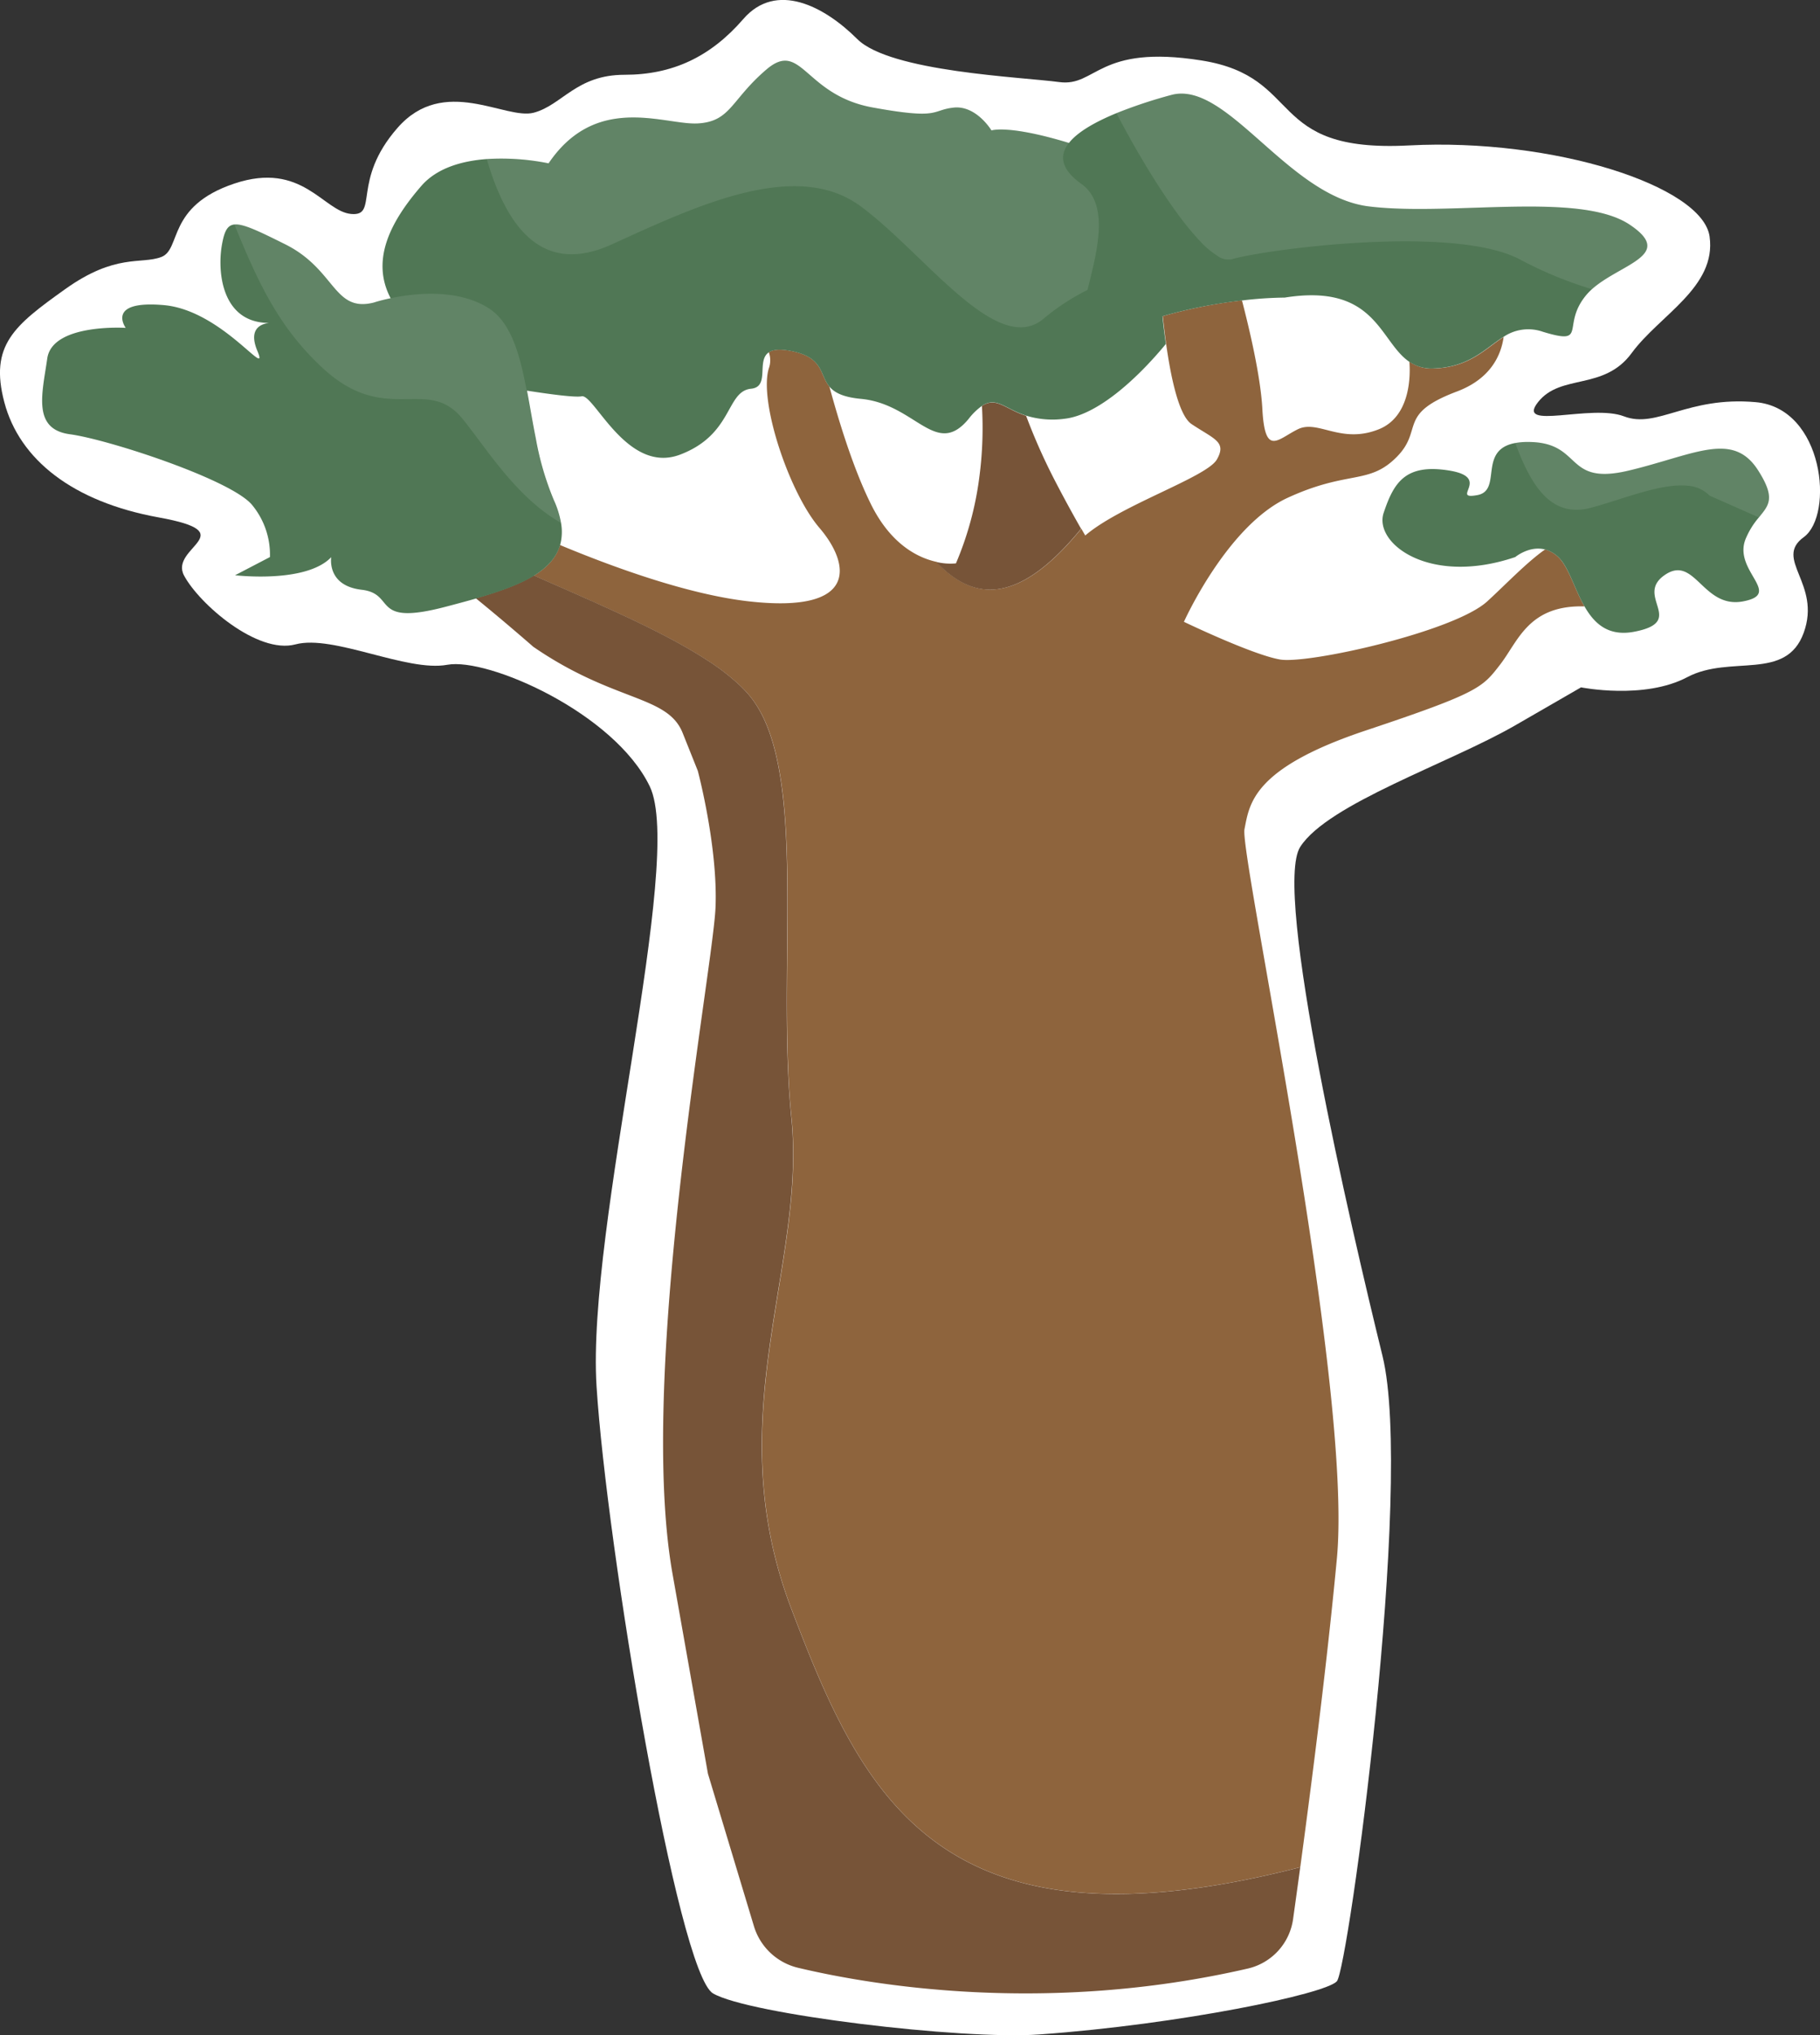 <svg id="Layer1_Image" data-name="Layer1 Image" xmlns="http://www.w3.org/2000/svg" viewBox="0 0 535.64 598.7"><rect x="0" y="0" width="535.64" height="598.7" fill="#333333" stroke="none"/><defs><style>.cls-1,.cls-5{fill:#fff;}.cls-2{fill:#8e643d;}.cls-3{fill:#775438;}.cls-4{fill:#507755;}.cls-5{opacity:0.1;}</style></defs><path class="cls-1" d="M307.47,598.47c41.63-3,84.19-11.91,87.53-15.64s22.76-146,13.42-184-32.36-137-24.2-149.71,43.92-24.58,63.28-35.75l19.36-11.17s18.57,3.72,31.26-3,29.07,1.36,34.29-13.1-8.94-21.6,0-28.09,6-37.92-14.15-39.71-29.05,7.9-38.74,4.18-32,4.31-25.32-4.18,19.37-3.27,27.56-14.44,25-19.37,22.94-34.26-46-29.05-88.49-26.82-30.53-20.16-61.07-25-30.88,7.85-41.88,6.36-49.74-3-59.42-12.66S230-5.58,220.32,5.59,199.47,22,185.32,22,167,30.92,158.65,33.15,132.2,22,118.54,37.62s-5.47,26.07-13.66,25.32S90.54,47.3,70.52,54,55,73.37,49,75.61s-13.4-1.17-28.3,9.47S-1.63,101.52,2.83,118.35s20.11,29.27,45.44,33.86,3,8.76,7.45,17.1,21.6,23.23,32.77,20.25,32.77,8.2,44.69,6,49.16,14.15,59.59,35.75-18.63,129.6-15.65,176.53S201,580.26,211.39,586.39,284.55,600.12,307.47,598.47Z" transform="translate(-1.55)"/><path class="cls-2" d="M467.87,178.37l-1,0c-15.64,0-18.62,10.43-23.83,17.14s-6,8.19-39.48,19.36-34.26,21.6-35.75,29.05,32,163.12,27.2,214.51c-2.32,24.68-5.76,52.8-8.72,75.35-.72,5.54-1.42,10.75-2.06,15.49-106.5,27.38-128.83-21.14-149.74-75.94-21.6-56.61,4.46-100.56,0-144.5-.49-4.83-.81-9.83-1-14.93-1.66-41.34,4.34-89.48-10.91-108.71-.22-.28-.44-.55-.68-.83l0,0c-.5-.58-1-1.15-1.58-1.72-.28-.28-.56-.57-.86-.85a65.27,65.27,0,0,0-9.65-7.47l-1.26-.81c-8.53-5.4-19.27-10.57-30.52-15.63-1.12-.51-2.25-1-3.39-1.52-2.94-1.32-5.91-2.62-8.88-3.93l-6.46-2.84-.6-.27c3.87-2.38,6.58-5.25,7.65-9,16.29,6.79,37.94,14.57,55.51,16.57,32.78,3.72,29.8-11.18,20.86-21.6s-17.88-37.25-14.9-46.93a7,7,0,0,0,0-4.74c1.2-.8,3.24-1.06,6.71-.36,9.47,1.92,8.17,6.89,11.11,10.42,2.89,10.61,7,23.93,12,34.16,5.93,12.31,14.08,16.24,19.51,17.44,10.25,10.86,23.38,13.81,42.64-9.76.73,1.28,1.16,2,1.16,2,10.42-8.94,35.75-17.13,38.73-22.35s-.75-5.95-7.45-10.42c-3.78-2.52-6.13-14-7.48-23.59-.42-3-.74-5.86-1-8.15,2.94-.85,5.81-1.56,8.57-2.17,5.49-1.2,10.53-2,14.75-2.46,2,7.68,5.46,22,6,31.9.75,14.15,4.47,8.94,10.43,6s12.66,4.47,23.84,0c9.53-3.81,9.3-16.3,9-19.89a11.62,11.62,0,0,0,7.36,2c10.53-.4,15.17-6,20.38-9.25-.76,5.41-3.83,12.26-13.67,16-17.88,6.71-9.69,11.18-17.88,19.37s-14.15,3.72-32,11.92-30.54,36.49-30.54,36.49S370,192.55,378.23,194s51.39-8.2,61.07-17.13c5.46-5,11.63-11.5,17-15.25a9.13,9.13,0,0,1,3.82,2.21C463.2,166.72,464.88,173.15,467.87,178.37Z" transform="translate(-1.55)"/><path class="cls-3" d="M319.72,155.54c-19.26,23.57-32.39,20.62-42.64,9.76a17.72,17.72,0,0,0,5.81.43,95.73,95.73,0,0,0,6.88-25.32,110.33,110.33,0,0,0,.77-21c4.28-2.79,6.77.92,13,2.91a175.86,175.86,0,0,0,8,18.14C314.9,147,318.08,152.67,319.72,155.54Z" transform="translate(-1.55)"/><path class="cls-3" d="M384.22,549.29c-.8,5.87-1.51,11-2.1,15.21a17.41,17.41,0,0,1-13.26,14.57c-59.74,13.77-111.34,4.81-132.43-.21a17.9,17.9,0,0,1-13-12.26L209.9,521.76l-10.43-58.84c-8.9-50.19,6.06-144.26,11.11-181.94.86-6.5,1.44-11.32,1.55-14,.75-17.88-5.21-40.22-5.21-40.22l-4.47-11.17c-4.47-11.18-20.11-8.94-43.95-25.33,0,0-8.29-7.26-16.93-14.28,6.72-1.93,12.66-4,17.08-6.72l.6.27,6.46,2.84c3,1.31,5.94,2.61,8.88,3.93,1.14.5,2.27,1,3.39,1.52,11.25,5.06,22,10.23,30.52,15.63l1.26.81a65.27,65.27,0,0,1,9.65,7.47c.3.28.58.57.86.85.56.57,1.08,1.14,1.58,1.72l0,0c.23.27.46.55.68.83,15.25,19.23,9.25,67.37,10.91,108.71.2,5.1.52,10.1,1,14.93,4.46,43.94-21.6,87.89,0,144.5C255.39,528.15,277.72,576.67,384.22,549.29Z" transform="translate(-1.55)"/><path class="cls-4" d="M485.38,74.69c-2.7,3.29-10.41,6-15.32,10.39a17.79,17.79,0,0,0-1.71,1.77c-7.45,9,.75,14.83-12.66,10.77A13,13,0,0,0,444,99.13c-5.21,3.23-9.85,8.85-20.38,9.25a11.62,11.62,0,0,1-7.36-2c-8.76-6-9.77-23.11-36.58-18.84A115.1,115.1,0,0,0,367,88.4c-4.22.49-9.26,1.26-14.75,2.46-2.76.61-5.63,1.32-8.57,2.17.23,2.29.55,5.12,1,8.15-9.09,11-20.52,20.93-29.76,22a26.34,26.34,0,0,1-11.33-.9c-6.28-2-8.77-5.7-13-2.91a18.51,18.51,0,0,0-3.93,3.81c-9.68,11.8-15.64-4.36-31.76-5.85-5.32-.5-7.81-1.88-9.26-3.62-2.94-3.53-1.64-8.5-11.11-10.42-3.47-.7-5.51-.44-6.71.36-3.73,2.48.41,10.13-5.21,10.7-7.45.74-5.22,13.41-20.86,19.37s-25.32-17.88-29-17.14c-1.92.39-9.34-.61-16.1-1.66.87,4.56,1.65,9.38,2.62,14.19a85.78,85.78,0,0,0,5.28,18,27.45,27.45,0,0,1,2.1,6.66,14.7,14.7,0,0,1-.26,6.57c-1.07,3.72-3.78,6.59-7.65,9-4.42,2.72-10.36,4.79-17.08,6.72-2.77.8-5.69,1.57-8.68,2.36-22.63,6-14.61-3.72-25-4.93s-8.94-9.59-8.94-9.59c-7.45,7.83-28.31,5.32-28.31,5.32L81,163.87a23,23,0,0,0-5.21-15.27c-6-7.45-42.46-19.36-53.63-20.85s-8.19-11.92-6.7-22.3,23.09-9,23.09-9-6-8.19,11.17-6.7S81,112.11,77.32,103.28c-2.89-6.83,1.37-8.06,3.45-8.28-14,0-15.34-15.11-13.88-23.12.68-3.74,1.51-5.61,3.63-5.84,2.53-.27,6.88,1.79,15,5.84C100.41,79.33,99.66,92,111.58,89c0,0,.88-.3,2.41-.69.71-.18,1.56-.38,2.53-.58-6.14-11.63.52-23.2,9-33,4.67-5.41,12.2-7.42,19.29-7.94A69.9,69.9,0,0,1,163,48.05c6.19-9.14,13.54-12.41,20.64-13.25,9.12-1.09,17.86,1.83,23.31,1.51,9.68-.58,9.68-6.88,20.11-15.82s11.17,7.45,31.28,11.12,17.13.8,23.83.05,11.18,6.71,11.18,6.71,4.93-1.76,22.8,3.68c2.62-3.34,8-6.3,14-8.77a140.86,140.86,0,0,1,16.1-5.34c16.39-4.47,34.26,29.79,58.1,32.77,12.83,1.6,29.76.19,45,.06,13.06-.11,24.86.73,31.73,5.25C486.73,69.77,487.29,72.39,485.38,74.69Z" transform="translate(-1.55)"/><path class="cls-4" d="M514.53,176.91c-11.92,2.23-14.15-13.95-23.09-7.72s6.7,13.67-8.94,16.65c-7.67,1.46-11.75-2.44-14.63-7.47-3-5.22-4.67-11.65-7.71-14.5a9.13,9.13,0,0,0-3.82-2.21c-4.68-1.26-8.84,2.21-8.84,2.21-25.33,8.57-41.71-4.1-38.73-13s6.35-14.51,19.19-12.47.17,8.74,8.36,7.25c7.49-1.36.06-13.27,11.18-15.33a20.13,20.13,0,0,1,3.72-.31c16.39,0,10.43,13.06,29.79,8.39,1.51-.36,3-.74,4.38-1.12,16.71-4.53,26.74-9.69,33.61,1.12,5.19,8.16,3.15,10.18.18,13.84a23.22,23.22,0,0,0-3.67,5.82,5,5,0,0,0-.23.53C511.55,168,526.45,174.67,514.53,176.91Z" transform="translate(-1.55)"/><path class="cls-4" d="M504.7,145.8l-6.58-2.92A10,10,0,0,1,504.7,145.8Z" transform="translate(-1.55)"/><path class="cls-4" d="M504.7,145.8l-6.58-2.92A10,10,0,0,1,504.7,145.8Z" transform="translate(-1.55)"/><path class="cls-5" d="M321.62,85.28A66.17,66.17,0,0,0,309,93.48c-13.64,12.22-35-18.62-54.11-32.77s-48.68,0-73.26,11.17c-19.41,8.83-30.46-3.26-36.81-25.07A69.9,69.9,0,0,1,163,48.05c6.19-9.14,13.54-12.41,20.64-13.25,9.12-1.09,17.86,1.83,23.31,1.51,9.68-.58,9.68-6.88,20.11-15.82s11.17,7.45,31.28,11.12,17.13.8,23.83.05,11.18,6.71,11.18,6.71,4.93-1.76,22.8,3.68c-2.84,3.59-2.51,7.63,3.6,12a11.2,11.2,0,0,1,3.68,4.39C326.82,65.52,323.77,76.46,321.62,85.28Z" transform="translate(-1.55)"/><path class="cls-5" d="M166.56,153.77c-13.26-7.6-22.05-22.21-28.91-30.6-10.43-12.78-22.35,2.34-41-14.78C83.83,96.57,77.72,83.68,70.52,66c2.53-.27,6.88,1.79,15,5.84C100.41,79.33,99.66,92,111.58,89c0,0,.88-.3,2.41-.69.71-.18,1.56-.38,2.53-.58,6.81-1.45,19.3-2.91,28.58,2.76,6.82,4.17,9.4,13.54,11.46,24.4.87,4.56,1.65,9.38,2.62,14.19a85.78,85.78,0,0,0,5.28,18A27.45,27.45,0,0,1,166.56,153.77Z" transform="translate(-1.55)"/><path class="cls-5" d="M485.38,74.69c-2.7,3.29-10.41,6-15.32,10.39A117.79,117.79,0,0,1,449,76.39c-19.37-10.46-75.23-3-84.91-.13a5.32,5.32,0,0,1-4.15-.94,25.42,25.42,0,0,1-5.2-4.37h0a84.52,84.52,0,0,1-6.89-8.43c-2.55-3.5-5.18-7.47-7.78-11.69-3.46-5.6-6.86-11.63-9.95-17.55a140.86,140.86,0,0,1,16.1-5.34c16.39-4.47,34.26,29.79,58.1,32.77,12.83,1.6,29.76.19,45,.06,13.06-.11,24.86.73,31.73,5.25C486.73,69.77,487.29,72.39,485.38,74.69Z" transform="translate(-1.55)"/><path class="cls-5" d="M519.18,152.21,504.7,145.8a10,10,0,0,0-6.58-2.92c-7.87-.76-19,4-28.28,6.47-11.26,3-17.33-5.39-22.34-19.06a20.13,20.13,0,0,1,3.72-.31c16.39,0,10.43,13.06,29.79,8.39,1.51-.36,3-.74,4.38-1.12,16.71-4.53,26.74-9.69,33.61,1.12C524.19,146.53,522.15,148.55,519.18,152.21Z" transform="translate(-1.55)"/></svg>